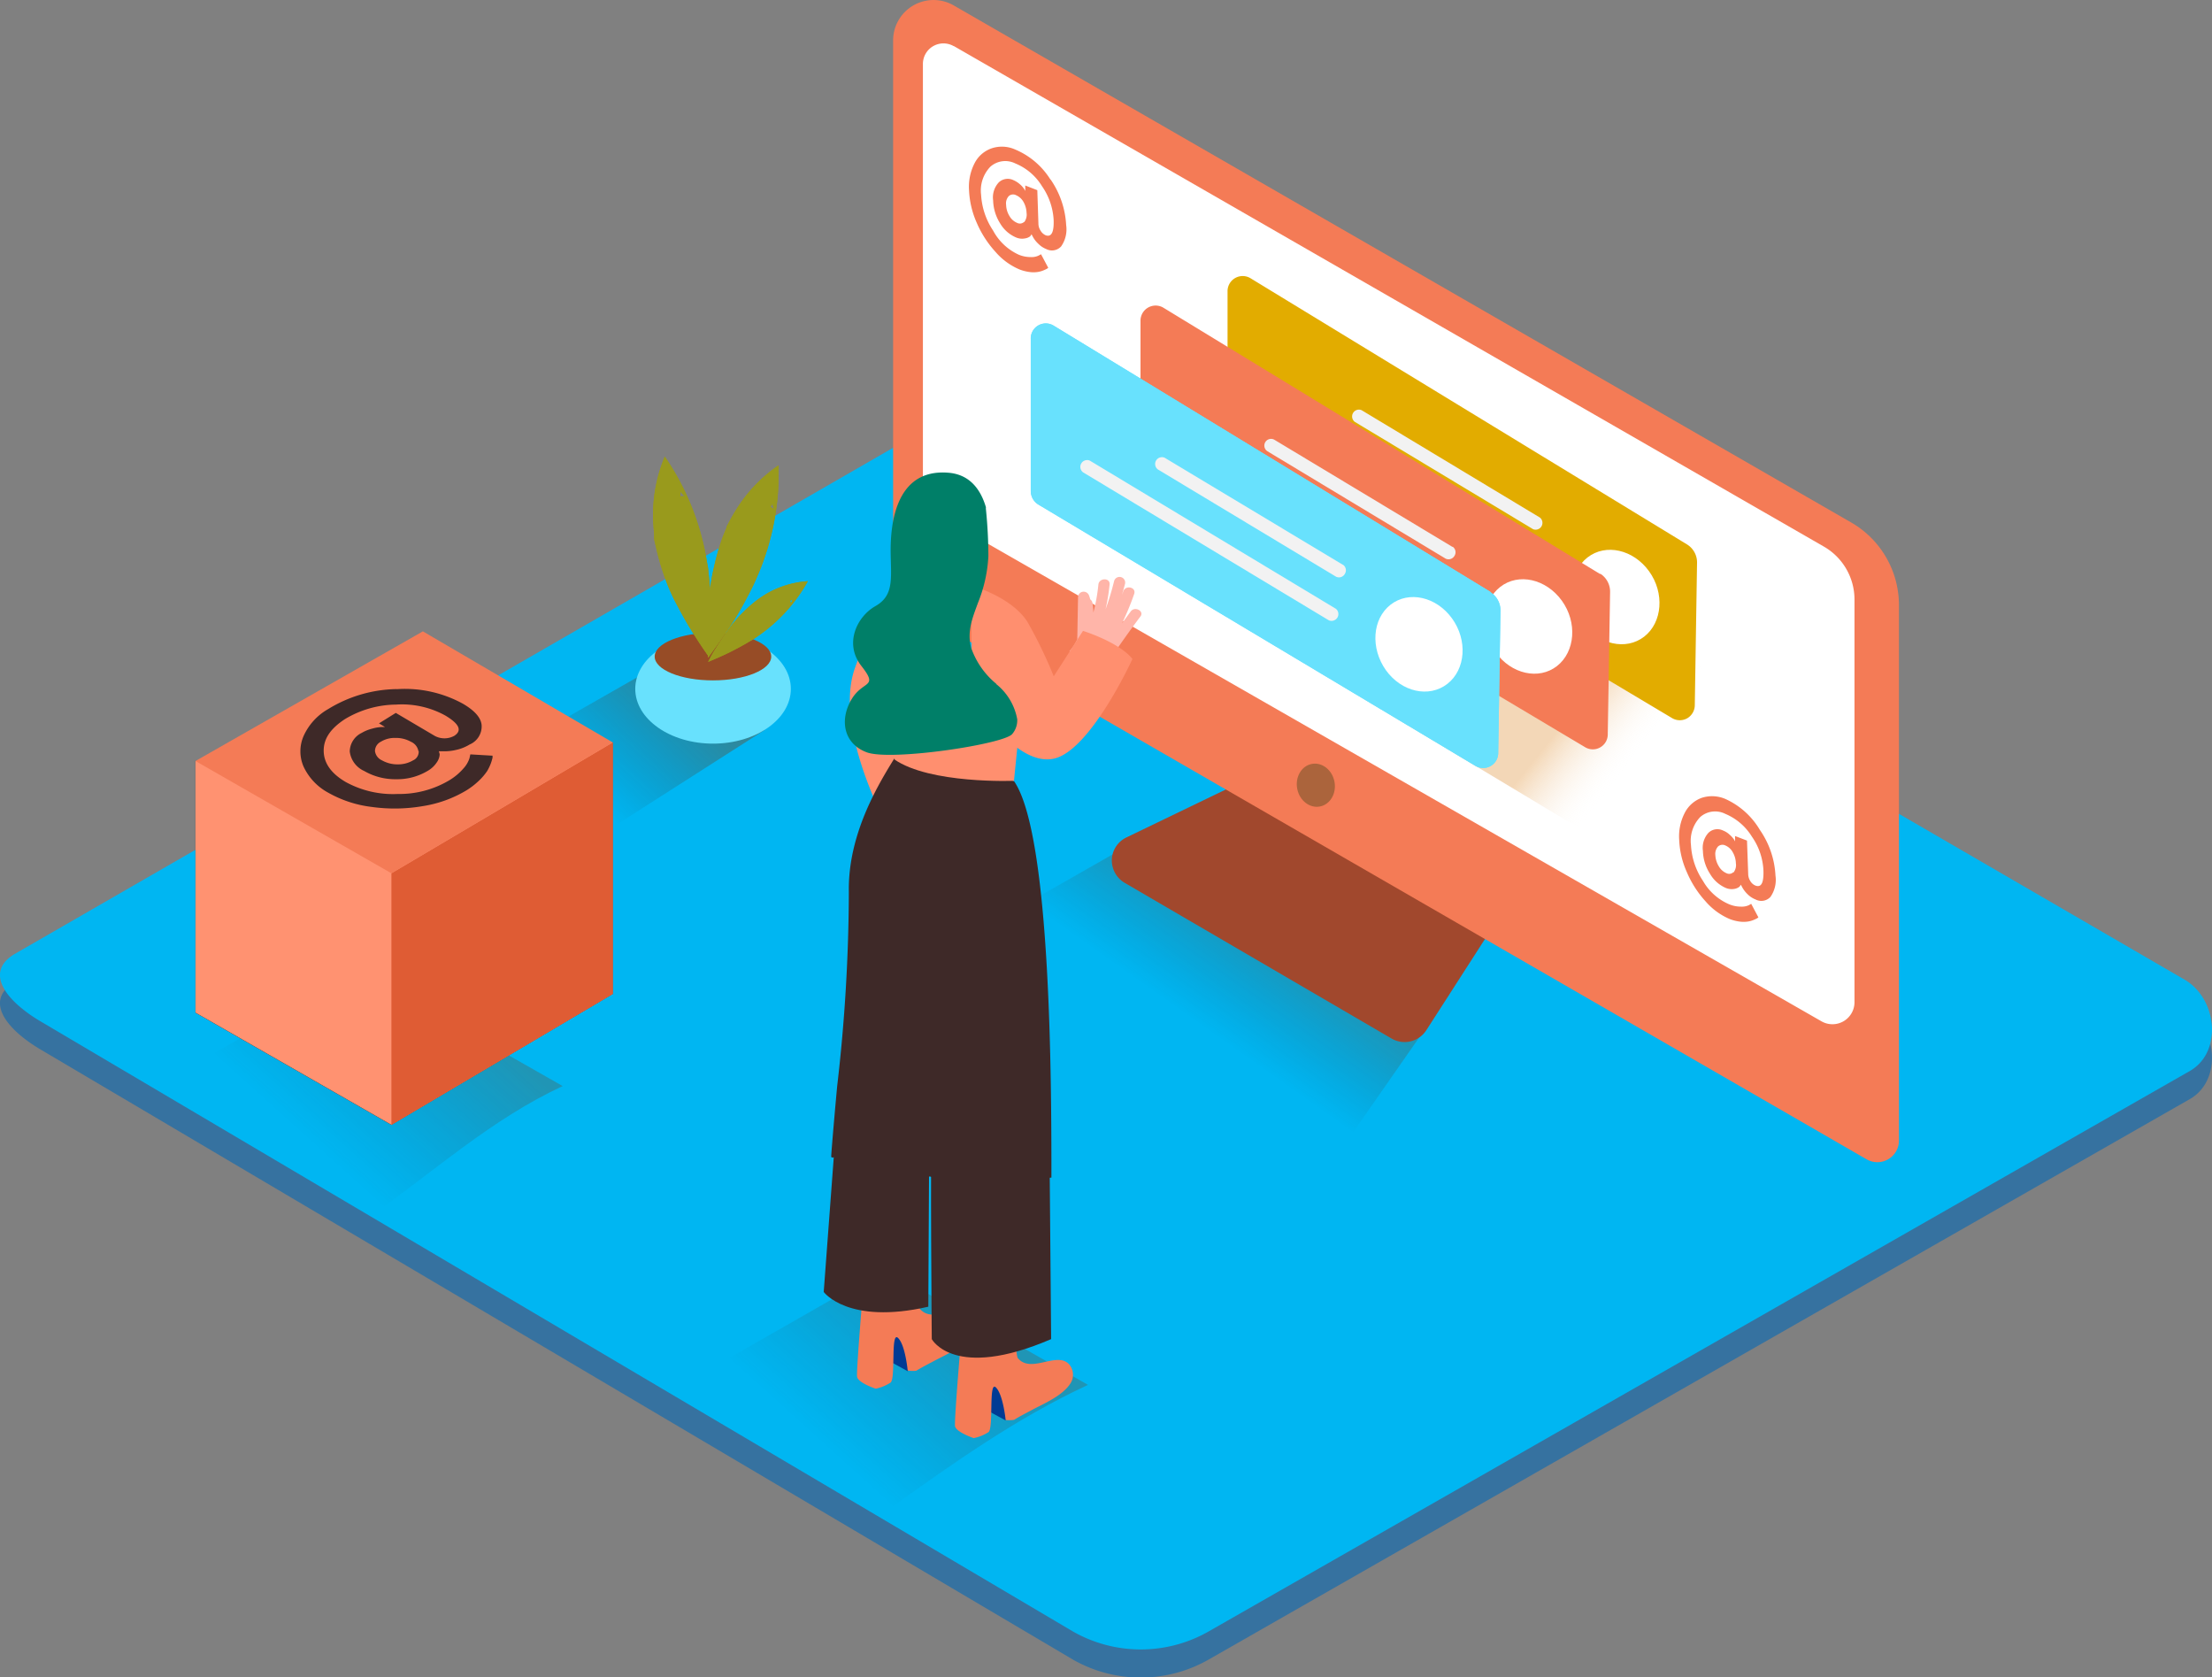 <svg xmlns="http://www.w3.org/2000/svg" xmlns:xlink="http://www.w3.org/1999/xlink" viewBox="0 0 236.85 179.57"><rect x="0" y="0" width="236.85" height="179.57" fill="#808080" stroke="none"/><defs><linearGradient id="linear-gradient" x1="1.78" y1="537.83" x2="1.58" y2="537.64" gradientTransform="matrix(52.93 0 0 -35.76 42.83 19334.13)" gradientUnits="userSpaceOnUse"><stop offset="0" stop-color="#7f3500"/><stop offset="1" stop-color="#231f20" stop-opacity="0"/></linearGradient><linearGradient id="linear-gradient-2" x1="1.82" y1="531.01" x2="1.3" y2="530.67" gradientTransform="matrix(43.55 0 0 -25.69 29.51 13785.7)" gradientUnits="userSpaceOnUse"><stop offset=".03" stop-color="#7f3500"/><stop offset="1" stop-color="#231f20" stop-opacity="0"/></linearGradient><linearGradient id="linear-gradient-3" x1="1.33" y1="520.5" x2=".74" y2="520.06" gradientTransform="matrix(26.11 0 0 -17.98 42.05 9434.58)" gradientUnits="userSpaceOnUse"><stop offset="0" stop-color="#843c09" stop-opacity=".85"/><stop offset="1" stop-color="#231f20" stop-opacity="0"/></linearGradient><linearGradient id="linear-gradient-4" x1="2.04" y1="537.08" x2="1.9" y2="537.14" gradientTransform="matrix(64.69 0 0 -34.67 47.7 18696.01)" gradientUnits="userSpaceOnUse"><stop offset="0" stop-color="#fff" stop-opacity="0"/><stop offset=".99" stop-color="#dc841e"/></linearGradient><linearGradient id="linear-gradient-5" x1="1.83" y1="531.61" x2="1.31" y2="531.26" gradientTransform="matrix(43.54 0 0 -26.33 -26.72 14107.68)" xlink:href="#linear-gradient-2"/><style>.cls-6{fill:#68e1fd}.cls-8{fill:#999a1c}.cls-10{fill:#f47b56}.cls-11{fill:#fff}.cls-15{fill:#f2f2f2}.cls-16{fill:#ff8f6f}.cls-17{fill:#003b94}.cls-18{fill:#3e2928}</style></defs><g id="Layer_2" data-name="Layer 2"><g id="Layer_1-2" data-name="Layer 1"><g id="Page-1"><g id="Group-4"><g id="mention_isometric-2" data-name="mention isometric-2"><g id="mention_isometric" data-name="mention isometric"><path id="Path" d="M114.92 177.69 4.61 112.51c-3.52-2-6.53-5.21-3.11-7.33l110.72-63.79c1.65-1 4.18-1.7 5.87-.72l115.78 67.19c3.52 2 4.15 7.72.65 9.78l-105.06 60a14.67 14.67 0 0 1-14.54.05Z" style="fill:#3672a0"/><path id="Path-Copy" d="M114.92 174.68 4.61 109.5c-3.52-2-6.53-5.21-3.11-7.33l110.72-63.79c1.65-1 4.18-1.7 5.87-.72l115.78 67.19c3.52 2 4.15 7.72.65 9.78l-105.06 60a14.67 14.67 0 0 1-14.54.05Z" style="fill:#00B6F2"/><path id="Path-2" data-name="Path" d="m124 88.69-21.75 12.41s33.53 20.46 40.39 23.34l12.54-18" style="fill:url(#linear-gradient);isolation:isolate;opacity:.25"/><path id="Path-3" data-name="Path" d="m116.5 148.26-21.77-12.39L73 148.29s11.34 6.92 22.18 13.27c6.82-4.87 13.72-9.79 21.32-13.3Z" style="fill:url(#linear-gradient-2);isolation:isolate;opacity:.25"/><path id="Path-4" data-name="Path" d="m69.59 71.73-13.81 7.88s1.17 7.22 8 10.11l18.11-11.58" style="opacity:.46;fill:url(#linear-gradient-3);isolation:isolate"/><ellipse id="Oval" class="cls-6" cx="76.35" cy="73.75" rx="8.33" ry="5.86"/><ellipse id="Oval-2" data-name="Oval" cx="76.34" cy="70.29" rx="6.24" ry="2.55" style="fill:#974c26"/><path id="Shape" class="cls-8" d="M76.12 66c0-1.15 0-2.3-.13-3.45l-.09-.9-.06-.58a3.49 3.49 0 0 0-.09-.6l-.12-.7a27.53 27.53 0 0 0-4.45-10.89 16 16 0 0 0-1.25 6.37c0 .65.06 1.29.11 1.9v.37c0 .31.11.65.17.93a27.17 27.17 0 0 0 1 3.45 20.33 20.33 0 0 0 1.35 3c.57 1.09 1.18 2.15 1.85 3.19.51.81 1 1.53 1.49 2.22a41.69 41.69 0 0 0 .22-4.31Zm-3.28-12.91a1.14 1.14 0 0 0 0-.45c.16.16.32.33.47.5a1.24 1.24 0 0 0-.47 0Z"/><path id="Shape-2" data-name="Shape" class="cls-8" d="M78.26 66.92a31.43 31.43 0 0 0 1.75-3c.15-.27.28-.53.42-.8l.26-.53.25-.55c.09-.22.19-.44.28-.65a27.49 27.49 0 0 0 2.14-11.57 15.85 15.85 0 0 0-4.5 4.69c-.34.54-.65 1.09-.94 1.65l-.13.24v.1l-.36.87a25.67 25.67 0 0 0-1 3.44 21.35 21.35 0 0 0-.5 3.27c-.11 1.22-.17 2.44-.17 3.67 0 1 0 1.83.06 2.67.8-1.12 1.66-2.29 2.44-3.5Zm4.24-12.66a1 1 0 0 0 .22-.4c0 .23.09.44.12.65a1.2 1.2 0 0 0-.34-.25Z"/><path id="Shape-3" data-name="Shape" class="cls-8" d="M78.21 69.79c.65-.33 1.29-.67 1.93-1.05l.49-.29.31-.2.31-.22.36-.26a17.36 17.36 0 0 0 4.89-5.55 10.2 10.2 0 0 0-3.94 1.08c-.35.18-.69.38-1 .59l-.15.09-.48.36a16 16 0 0 0-1.67 1.52 14.38 14.38 0 0 0-1.32 1.6c-.46.65-.88 1.29-1.29 1.93s-.58 1-.83 1.47c.75-.31 1.58-.67 2.39-1.07Zm6.38-5.47a.77.77 0 0 0 .25-.14c0 .14-.1.27-.16.4a.58.58 0 0 0-.09-.25Z"/><path id="Shape-4" data-name="Shape" class="cls-8" d="M76.12 66c0-1.15 0-2.3-.13-3.45l-.09-.9-.06-.58a3.49 3.49 0 0 0-.09-.6l-.12-.7a27.53 27.53 0 0 0-4.45-10.89 16 16 0 0 0-1.25 6.37c0 .65.06 1.29.11 1.9v.37c0 .31.11.65.17.93a27.17 27.17 0 0 0 1 3.45 20.33 20.33 0 0 0 1.35 3c.57 1.09 1.18 2.15 1.85 3.19.51.81 1 1.53 1.49 2.22a41.69 41.69 0 0 0 .22-4.31Zm-3.28-12.91a1.14 1.14 0 0 0 0-.45c.16.16.32.33.47.5a1.24 1.24 0 0 0-.47 0Z"/><path id="Shape-5" data-name="Shape" class="cls-8" d="M78.26 66.92a31.43 31.43 0 0 0 1.75-3c.15-.27.28-.53.42-.8l.26-.53.25-.55c.09-.22.19-.44.28-.65a27.49 27.49 0 0 0 2.14-11.57 15.85 15.85 0 0 0-4.5 4.69c-.34.54-.65 1.09-.94 1.65l-.13.24v.1l-.36.87a25.67 25.67 0 0 0-1 3.44 21.35 21.35 0 0 0-.5 3.27c-.11 1.22-.17 2.44-.17 3.67 0 1 0 1.83.06 2.67.8-1.12 1.66-2.29 2.44-3.5Zm4.24-12.66a1 1 0 0 0 .22-.4c0 .23.09.44.12.65a1.2 1.2 0 0 0-.34-.25Z"/><path id="Shape-6" data-name="Shape" class="cls-8" d="M78.21 69.79c.65-.33 1.29-.67 1.93-1.05l.49-.29.31-.2.31-.22.36-.26a17.36 17.36 0 0 0 4.89-5.55 10.2 10.2 0 0 0-3.94 1.08c-.35.18-.69.38-1 .59l-.15.09-.48.36a16 16 0 0 0-1.67 1.52 14.38 14.38 0 0 0-1.32 1.6c-.46.65-.88 1.29-1.29 1.93s-.58 1-.83 1.47c.75-.31 1.58-.67 2.39-1.07Zm6.38-5.47a.77.77 0 0 0 .25-.14c0 .14-.1.27-.16.4a.58.58 0 0 0-.09-.25Z"/><path id="Path-5" data-name="Path" d="m132.66 83.84-12 5.79a2.75 2.75 0 0 0-1.61 2.37 2.79 2.79 0 0 0 1.37 2.51L149 111.18a2.77 2.77 0 0 0 3.73-.9l6.94-10.79" style="fill:#a1482d"/><path id="Path-6" data-name="Path" class="cls-10" d="M198.19 55.92 102.12.58a4.33 4.33 0 0 0-6.49 3.75v57.58a3.59 3.59 0 0 0 1.8 3.09l102.42 59.1a2.31 2.31 0 0 0 3.48-2V64.78a10.21 10.21 0 0 0-5.14-8.86Z"/><path id="Path-7" data-name="Path" class="cls-11" d="m102.13 4.93 93.17 53.59a6.54 6.54 0 0 1 3.27 5.66v43.16a2.36 2.36 0 0 1-3.53 2L100 54.9a2.34 2.34 0 0 1-1.18-2V6.83a2.2 2.2 0 0 1 3.28-1.9Z"/><ellipse id="Oval-3" data-name="Oval" cx="140.89" cy="84.06" rx="2.03" ry="2.32" transform="rotate(-10.9 140.901 84.042)" style="fill:#ab643c"/><path id="Path-8" data-name="Path" style="opacity:.32;fill:url(#linear-gradient-4);isolation:isolate" d="m127.17 63.48 43.3 26.01 21.39-12.43-38.22-22.24"/><path id="Path-9" data-name="Path" d="m180.68 58.31-46.81-28.54a1.62 1.62 0 0 0-2.43 1.46v16.26a1.69 1.69 0 0 0 .81 1.47l46.81 27.93a1.62 1.62 0 0 0 1.61 0 1.64 1.64 0 0 0 .8-1.4l.24-15.16a2.27 2.27 0 0 0-1.03-2.02Z" style="fill:#e2ac00"/><path id="Path-10" data-name="Path" class="cls-11" d="M169.48 66.67c1.68 2.35 4.63 3 6.58 1.48s2.19-4.68.51-7-4.63-3-6.59-1.47-2.18 4.65-.5 6.99Z"/><path id="Path-11" data-name="Path" class="cls-15" d="m164.89 55.41-19.1-11.5a.73.73 0 0 0-.73 1.25l19.09 11.49a.73.73 0 0 0 .74-1.24Z"/><path id="Path-12" data-name="Path" class="cls-15" d="m164.1 60.08-26.32-15.84a.72.72 0 0 0-.87.33.72.72 0 0 0 .17.91l26.29 15.85a.72.72 0 0 0 .93-.29.73.73 0 0 0-.2-1Z"/><path id="Path-13" data-name="Path" class="cls-10" d="m171.34 61.46-46.79-28.53a1.62 1.62 0 0 0-2.43 1.46v16.25a1.69 1.69 0 0 0 .81 1.47L169.74 80a1.6 1.6 0 0 0 2.41-1.44l.25-15.15a2.28 2.28 0 0 0-1.06-2Z"/><path id="Path-14" data-name="Path" class="cls-11" d="M160.14 69.83c1.68 2.34 4.63 3 6.58 1.47s2.19-4.68.51-7-4.63-3-6.59-1.47-2.18 4.65-.5 7Z"/><path id="Path-15" data-name="Path" class="cls-15" d="m155.54 58.56-19.1-11.49a.72.72 0 0 0-.73 1.24l19.09 11.5a.73.73 0 0 0 .93-.29.72.72 0 0 0-.2-1Z"/><path id="Path-16" data-name="Path" class="cls-15" d="m154.75 63.26-26.31-15.87a.72.72 0 0 0-.93.29.73.73 0 0 0 .2 1L154 64.48a.72.72 0 0 0 .93-.29.73.73 0 0 0-.2-1Z"/><path id="Path-17" data-name="Path" class="cls-6" d="m159.6 63.37-46.8-28.52a1.61 1.61 0 0 0-2.43 1.46v16.25a1.7 1.7 0 0 0 .82 1.46L158 82a1.61 1.61 0 0 0 2.42-1.44l.24-15.15a2.3 2.3 0 0 0-1.05-2Z"/><path id="Path-18" data-name="Path" class="cls-6" d="m159.6 63.37-46.8-28.52a1.61 1.61 0 0 0-2.43 1.46v16.25a1.7 1.7 0 0 0 .82 1.46L158 82a1.61 1.61 0 0 0 2.42-1.44l.24-15.15a2.3 2.3 0 0 0-1.05-2Z"/><path id="Path-19" data-name="Path" class="cls-11" d="M148.39 71.74c1.68 2.35 4.63 3 6.59 1.47s2.18-4.67.5-7-4.63-3-6.59-1.47-2.16 4.65-.5 7Z"/><path id="Path-20" data-name="Path" class="cls-15" d="M143.8 60.47 124.7 49a.73.73 0 0 0-.73 1.25l19.09 11.49a.71.71 0 0 0 .93-.29.72.72 0 0 0-.2-1Z"/><path id="Path-21" data-name="Path" class="cls-15" d="m143 65.15-26.31-15.84a.73.73 0 0 0-.73 1.25l26.31 15.84a.73.73 0 0 0 .74-1.25Z"/><path id="Path-22" data-name="Path" class="cls-16" d="M98.18 61.78a22.75 22.75 0 0 0-6.63 9.72C89.22 77.93 95 88.44 95 88.44l9.06-7.17"/><path id="Path-23" data-name="Path" class="cls-17" d="m97.2 146.8-2.46-1.35.65-3.52s3.66.35 4 1.65"/><path id="Path-24" data-name="Path" class="cls-10" d="M98.1 146.75c.56-.34 1.13-.64 1.71-.94 1.42-.78 3.47-1.59 4.35-3.05a1.69 1.69 0 0 0-.12-1.92c-1.29-1.56-4.1 1-5.55-.73-.28-.34-.41-5.74-.41-5.74l-5.48 1.47s-.93 10.87-.83 11.54 2 1.29 2 1.29a4.76 4.76 0 0 0 1.58-.65c.58-.41 0-5.51.79-4.8s1.05 3.51 1.05 3.51a4.06 4.06 0 0 0 .91.02Z"/><path id="Path-25" data-name="Path" class="cls-17" d="m107.67 152.06-2.46-1.34.64-3.51s3.66.35 4 1.64"/><path id="Path-26" data-name="Path" class="cls-10" d="M108.59 152c.56-.35 1.14-.65 1.71-.95 1.42-.78 3.47-1.58 4.35-3a1.71 1.71 0 0 0-.12-1.93c-1.29-1.56-4.1 1-5.54-.72-.29-.34-.42-5.75-.42-5.75l-5.48 1.48s-.94 10.91-.83 11.55 2 1.28 2 1.28a4.62 4.62 0 0 0 1.58-.64c.57-.42 0-5.52.78-4.8s1.06 3.5 1.06 3.5a3.54 3.54 0 0 0 .91-.02Z"/><path id="Path-27" data-name="Path" class="cls-18" d="m89.81 116.73-1.61 21.58s2.57 3.55 11.2 1.58l.08-14.55"/><path id="Path-28" data-name="Path" class="cls-18" d="M99.77 121c-.18 1.86 0 22.36 0 22.36s2.39 4.47 12.78 0l-.15-17.42"/><path id="Path-29" data-name="Path" class="cls-18" d="M89 123.86c.7.49.95-2 1.69-1.6a41.51 41.51 0 0 0 8.53 3.74h.06a.61.61 0 0 1 .46 0 .58.58 0 0 1 .33.32 46.18 46.18 0 0 0 5.59 1.28c2.43.39 4.43-1.4 6.92-1.53 0-9.53 0-36.65-4-42.44l-12-4c-.06 1-5.83 7.68-5.69 15.83a183.16 183.16 0 0 1-1.24 20.74c-.05.44-.65 7.14-.65 7.66Z"/><path id="Path-30" data-name="Path" class="cls-16" d="m109.67 72.66-1.1 10.93s-9 .36-12.82-2.3V72"/><path id="Path-31" data-name="Path" d="m121.07 65.46-.92 1.25a28.42 28.42 0 0 0 1.29-3.12c.26-.72-.91-1-1.16-.29l-.14.38c.11-.39.22-.78.32-1.17a.6.6 0 0 0-1.17-.29 28.59 28.59 0 0 1-.91 3 21.36 21.36 0 0 0 .43-2.64c.08-.76-1.13-.73-1.2 0a18.93 18.93 0 0 1-.54 3 6.06 6.06 0 0 0-.09-1 .6.6 0 0 0-.26-.43c0-.13-.07-.26-.11-.4a.62.62 0 0 0-.67-.4.6.6 0 0 0-.51.58l-.08 4.5a5.21 5.21 0 0 1-.84 1.29 19 19 0 0 1 1.67 1.28 16.59 16.59 0 0 1 1.37 1.28c.38-.48.75-1 1.11-1.46l.12-.13q1.6-2.39 3.32-4.68c.47-.57-.58-1.16-1.03-.55Z" style="fill:#ffb5a9"/><path id="Path-32" data-name="Path" class="cls-16" d="M104 62.69s4.23 1.14 6 3.86a48.49 48.49 0 0 1 2.83 5.85l3.13-4.86s3.8 1.17 5.3 3c0 0-4.5 9.84-8.43 10.68s-8.09-5.77-8.09-5.77-.86 2.76-.69-.19"/><path id="Path-33" data-name="Path" d="M106.68 73.21a8.68 8.68 0 0 1-2.68-3.82c-.5-1.73.13-3.25.72-4.86a15.32 15.32 0 0 0 1.11-5 50.08 50.08 0 0 0-.26-5 .81.81 0 0 1 0-.22c-.56-1.9-1.72-3.51-4-3.7-5.91-.5-6.25 6-6.2 8.71s.32 4.46-1.64 5.57-3.38 4-1.5 6.4.19 1.49-1.06 3.59-.92 4.71 1.64 5.66 14.46-.83 15.55-1.93a2.26 2.26 0 0 0 .56-1.61 6.24 6.24 0 0 0-2.23-3.75Z" style="fill:#007f68"/><path id="Shape-7" data-name="Shape" class="cls-10" d="M112.49 19.21a9.47 9.47 0 0 1 1.67 4.89 3.18 3.18 0 0 1-.54 2.28 1.33 1.33 0 0 1-1.6.28 2.51 2.51 0 0 1-.86-.58 2.89 2.89 0 0 1-.55-.7l-.16-.3a1.07 1.07 0 0 1-.15.22 1.18 1.18 0 0 1-.53.22 1.63 1.63 0 0 1-1-.11 3.64 3.64 0 0 1-1.69-1.51 4.84 4.84 0 0 1-.74-2.44 2.36 2.36 0 0 1 .6-1.93 1.39 1.39 0 0 1 1.56-.25 2.67 2.67 0 0 1 .7.44 2.47 2.47 0 0 1 .46.51l.12.21v-.58l1.29.5.12 3.62a1.38 1.38 0 0 0 .24.73 1.19 1.19 0 0 0 .52.47c.62.24.91-.3.87-1.61a7 7 0 0 0-1.25-3.64 6 6 0 0 0-2.85-2.43 2.41 2.41 0 0 0-2.67.34 3.67 3.67 0 0 0-1 3 7.69 7.69 0 0 0 1.29 3.85 5.88 5.88 0 0 0 2.75 2.58 3.28 3.28 0 0 0 1.28.25 1.73 1.73 0 0 0 .84-.16l.26-.14.77 1.45-.12.09a3.26 3.26 0 0 1-.38.18 2.52 2.52 0 0 1-.65.18 3 3 0 0 1-.85 0 4.48 4.48 0 0 1-1.09-.28 7 7 0 0 1-2.57-1.89 11.1 11.1 0 0 1-2-3.11 9.58 9.58 0 0 1-.82-3.46 5.51 5.51 0 0 1 .59-2.9 3.24 3.24 0 0 1 1.83-1.6 3.46 3.46 0 0 1 2.53.13 8.16 8.16 0 0 1 3.77 3.22Zm-2.83 4.58a1.32 1.32 0 0 0 .26-1 2.55 2.55 0 0 0-.34-1.19 1.66 1.66 0 0 0-.78-.7.68.68 0 0 0-.79.1 1.14 1.14 0 0 0-.28.93 2.41 2.41 0 0 0 .36 1.2 1.71 1.71 0 0 0 .82.73.65.65 0 0 0 .75-.11"/><path id="Shape-8" data-name="Shape" class="cls-10" d="M188.44 88.85a9.41 9.41 0 0 1 1.67 4.89 3.19 3.19 0 0 1-.54 2.28 1.33 1.33 0 0 1-1.6.27 2.49 2.49 0 0 1-.86-.57 3.14 3.14 0 0 1-.55-.71l-.16-.3a1.07 1.07 0 0 1-.15.22 1.19 1.19 0 0 1-.53.23 1.63 1.63 0 0 1-.95-.11 3.6 3.6 0 0 1-1.68-1.52 4.73 4.73 0 0 1-.75-2.44 2.38 2.38 0 0 1 .59-1.93 1.37 1.37 0 0 1 1.56-.25 2.13 2.13 0 0 1 .7.44 2.85 2.85 0 0 1 .47.51l.12.21v-.57l1.28.49.13 3.62a1.43 1.43 0 0 0 .23.72 1.15 1.15 0 0 0 .53.47c.65.25.91-.29.87-1.61a6.88 6.88 0 0 0-1.24-3.63 6.11 6.11 0 0 0-2.84-2.43 2.42 2.42 0 0 0-2.68.33 3.67 3.67 0 0 0-1 3 7.6 7.6 0 0 0 1.29 3.85 5.9 5.9 0 0 0 2.78 2.49 3.29 3.29 0 0 0 1.28.26 1.85 1.85 0 0 0 .84-.15l.26-.15.77 1.45-.12.09a3.26 3.26 0 0 1-.38.18 2.52 2.52 0 0 1-.65.18 3.1 3.1 0 0 1-.86 0 4.52 4.52 0 0 1-1.08-.28 7.07 7.07 0 0 1-2.57-1.89 11 11 0 0 1-2-3.12 9.33 9.33 0 0 1-.82-3.45 5.46 5.46 0 0 1 .59-2.89 3.31 3.31 0 0 1 1.83-1.62 3.59 3.59 0 0 1 2.54.13 8.22 8.22 0 0 1 3.68 3.31Zm-2.84 4.57a1.26 1.26 0 0 0 .27-1 2.48 2.48 0 0 0-.34-1.19 1.61 1.61 0 0 0-.77-.71.71.71 0 0 0-.8.1 1.2 1.2 0 0 0-.29.93 2.52 2.52 0 0 0 .37 1.19 1.73 1.73 0 0 0 .82.74.64.64 0 0 0 .74-.11"/><path id="Path-34" data-name="Path" d="m60.25 116.27-21.77-12.39-21.77 12.41s12.11 7.57 22.95 13.92c6.89-4.86 13-10.42 20.59-13.94Z" style="fill:url(#linear-gradient-5);isolation:isolate;opacity:.25"/></g></g><path id="path-6-2" data-name="path-6" style="fill-rule:evenodd" d="M20.93 81.47v26.94l20.98 12.01 23.7-14.01V79.48"/><path id="path-6-3" data-name="path-6" style="fill:#ff9271;fill-rule:evenodd" d="M20.93 81.47v26.94l20.98 12.01 23.7-14.01V79.48"/><path id="Path-35" data-name="Path" style="fill:#df5c34" d="M41.91 93.49v26.93l23.7-14.01V79.48l-23.7 14.01z"/><path id="Path-36" data-name="Path" class="cls-10" d="m20.93 81.47 24.35-13.88 20.33 11.89-23.7 14.01-20.98-12.02z"/><path id="Shape-9" data-name="Shape" class="cls-18" d="M42.47 73.78a12.91 12.91 0 0 1 7.1 1.56c1.25.73 1.93 1.49 2 2.29a2.1 2.1 0 0 1-1.28 2.07 4.69 4.69 0 0 1-1.49.59 5.42 5.42 0 0 1-1.33.14h-.48a1.89 1.89 0 0 1 .09.34 1.64 1.64 0 0 1-.26.77 2.91 2.91 0 0 1-1.05 1 6.34 6.34 0 0 1-3.35.88 6.63 6.63 0 0 1-3.42-.88 2.64 2.64 0 0 1-1.55-2.08 2.25 2.25 0 0 1 1.28-2 4.26 4.26 0 0 1 1.14-.46 4.35 4.35 0 0 1 1-.17h.35l-.64-.39 1.8-1.12 4.17 2.46a2.19 2.19 0 0 0 2.08 0c.88-.56.56-1.28-.95-2.18a9.63 9.63 0 0 0-5.28-1.17A10.81 10.81 0 0 0 36.91 77c-1.51 1-2.26 2.07-2.25 3.38s.8 2.43 2.36 3.34A10.53 10.53 0 0 0 42.59 85a10.46 10.46 0 0 0 5.51-1.46 6.28 6.28 0 0 0 1.53-1.28 2.94 2.94 0 0 0 .64-1.09l.09-.41 2.38.14v.21a5.54 5.54 0 0 1-.17.58 5.22 5.22 0 0 1-.41.86 6.25 6.25 0 0 1-.85 1 8 8 0 0 1-1.38 1.07 12.92 12.92 0 0 1-4.66 1.68 17.72 17.72 0 0 1-5.44.09 12.46 12.46 0 0 1-4.67-1.52 6.12 6.12 0 0 1-2.65-2.79 4.09 4.09 0 0 1 0-3.29 6.28 6.28 0 0 1 2.63-2.88 14.41 14.41 0 0 1 7.33-2.14Zm2.33 6.63a1.34 1.34 0 0 0-.8-1 3.24 3.24 0 0 0-1.66-.41 2.79 2.79 0 0 0-1.55.4 1.13 1.13 0 0 0-.64 1 1.27 1.27 0 0 0 .75 1 3.36 3.36 0 0 0 1.7.43 3.13 3.13 0 0 0 1.63-.43 1 1 0 0 0 .6-1"/></g></g></g></g></svg>